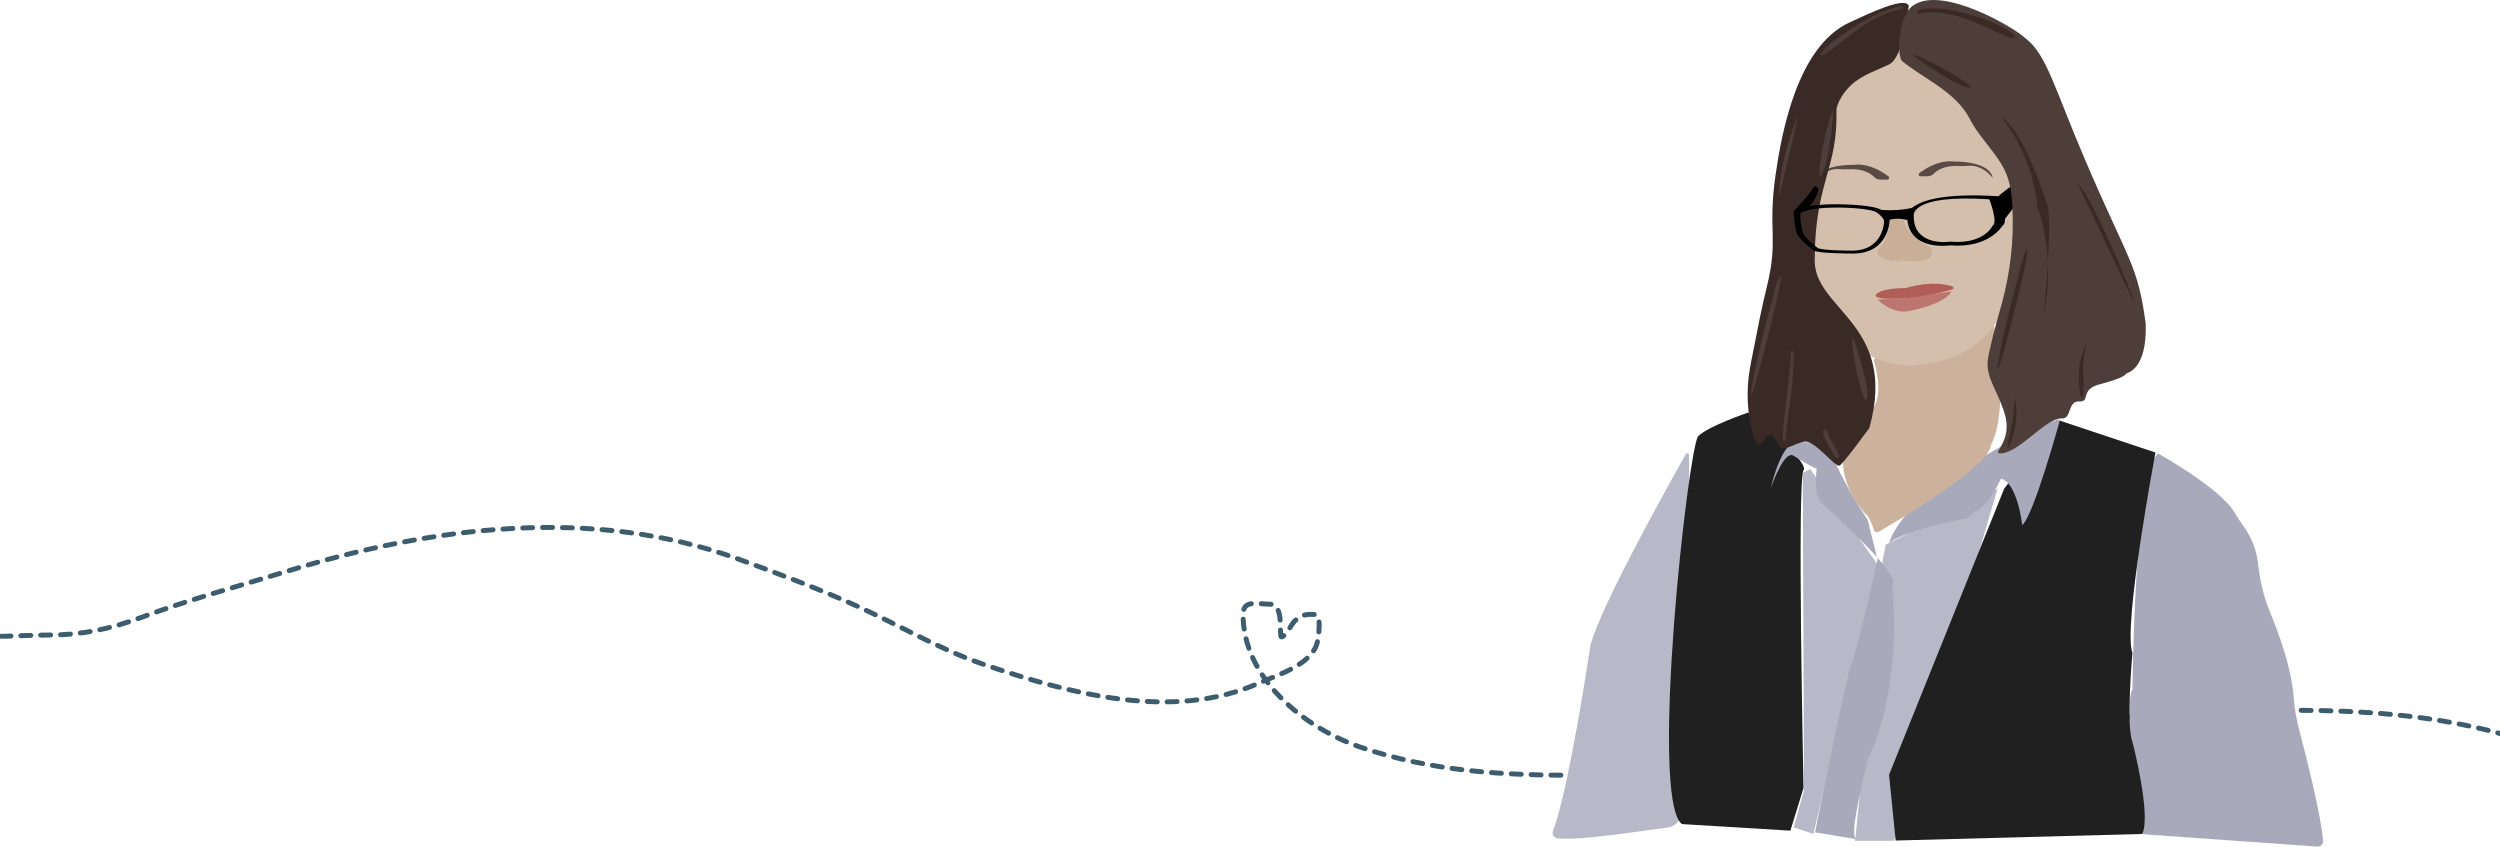 <svg width="1512" height="512" viewBox="0 0 1512 512" fill="none" xmlns="http://www.w3.org/2000/svg">
<path d="M-47 379.925C-38.79 379.925 -31.334 382.394 -23.317 383.604C-6.268 386.177 12.399 384.064 29.569 384.064C49.86 384.064 66.941 380.347 85.903 373.257C114.253 362.656 144.11 354.605 173.049 345.664C261.253 318.414 358.372 305.982 446.444 338.076C470.833 346.964 495.214 356.076 518.874 366.818C544.516 378.461 567.968 392.599 594.753 401.769C646.404 419.451 709.022 436.547 761.687 413.036C772.991 407.989 794.036 401.897 796.867 387.743C797.373 385.214 799.488 371.882 795.257 371.647C789.632 371.335 786.82 371.806 782.841 375.786C781.259 377.368 777.245 385.213 775.023 385.213C773.337 385.213 776.908 365.439 768.355 365.439C760.808 365.439 751.799 362.338 751.799 371.647C751.799 410 788.372 440.122 822.85 451.895C866.374 466.757 909.217 468.91 954.603 468.91C1027.6 468.91 1099.49 459.182 1171.43 447.756C1244.31 436.182 1316.36 429.351 1390.1 429.591C1428.32 429.716 1466.89 432.401 1504.15 441.548C1515.65 444.371 1528.03 448.332 1538.18 454.424" stroke="#3D5C6E" stroke-width="3" stroke-linecap="round" stroke-dasharray="6 6"/>
<g clip-path="url(#clip0_285_274)">
<path d="M1021.49 275.032C1021.47 274.018 1020.12 273.68 1019.62 274.575C1010.31 291.042 963.268 375.086 961.478 393.005C961.478 393.005 948.986 476.811 939.218 502.585C938.482 504.534 939.696 506.662 941.765 506.961C954.496 508.751 992.769 502.446 1009.22 500.398C1012.5 499.98 1017.06 495.744 1017.18 492.443C1018.25 460.782 1022.19 301.045 1021.49 275.032Z" fill="#B8B9C8"/>
<path d="M1090.3 286.11L1091.08 477.865L1084.81 500.398L1096.75 504.375L1135.36 341.079L1094.76 283.624L1090.3 286.11Z" fill="#B8B9C8"/>
<path d="M1208.14 295.556L1140.51 329.365L1138.52 339.309L1121.99 508.532H1145.54L1208.14 295.556Z" fill="#B8B9C8"/>
<path d="M1305.14 274.237C1305.14 274.237 1343.41 295.377 1351.97 310.691C1353.32 313.097 1354.77 315.424 1356.42 317.631C1359.67 321.947 1364.5 330.001 1365.67 340.761C1366.77 350.804 1368.96 360.688 1372.83 370.015C1378.72 384.255 1386.1 404.938 1387.18 421.484C1387.62 428.286 1388.89 434.988 1390.62 441.59C1395.41 459.867 1403.71 493.019 1405.02 508.452C1405.2 510.461 1403.49 512.151 1401.48 512.012L1297.8 504.674C1295.55 504.514 1293.74 502.804 1293.46 500.577C1291.51 484.846 1284.55 425.501 1289.72 416.89C1289.72 416.89 1290.76 286.746 1305.16 274.257L1305.14 274.237Z" fill="#A8AABC"/>
<path d="M1056.96 249.616C1056.96 249.616 1033.09 257.77 1027.12 263.736C1021.16 269.702 997.285 482.499 1017.18 498.409L1082.82 502.386L1090.78 476.533C1090.78 476.533 1086.8 289.312 1090.78 284.479C1094.76 279.646 1059.13 249.636 1059.13 249.636" fill="#212020"/>
<path d="M1070.89 295.556C1070.89 295.556 1076.97 277.28 1082.5 275.39C1083.3 275.112 1084.08 275.172 1084.81 275.669C1090.78 279.646 1098.74 283.624 1098.74 283.624C1098.74 283.624 1096.75 297.545 1100.73 303.511C1100.73 303.511 1150.46 347.264 1144.49 353.23C1144.49 353.23 1151.45 413.887 1129.57 459.628C1129.57 459.628 1119.62 499.403 1121.61 505.37C1123.6 511.336 1121.61 507.358 1121.61 507.358L1097.74 503.381C1097.74 503.381 1117.63 403.943 1119.62 401.955C1121.61 399.966 1135.54 338.314 1135.54 338.314L1129.57 314.449C1129.57 314.449 1106.75 279.885 1108.21 271.313L1091.08 267.018C1091.08 267.018 1079.82 258.764 1070.87 295.556H1070.89Z" fill="#A8AABC"/>
<path d="M1303.63 273.68C1303.63 273.68 1283.74 379.084 1289.7 394.994C1289.7 394.994 1285.73 438.746 1289.7 448.69C1289.7 448.69 1301.16 492.542 1295.67 504.375L1146.48 508.353L1142.5 468.578L1212.12 295.556L1243.95 253.792L1303.63 273.68Z" fill="#212020"/>
<path d="M1223.06 317.612C1223.06 317.612 1220.08 291.559 1210.13 289.57C1210.13 289.57 1202.18 307.469 1194.22 309.458L1190.24 313.435C1190.24 313.435 1154.44 319.501 1142.5 328.391C1142.5 328.391 1148.57 302.278 1203.21 274.038C1203.21 274.038 1237.98 253.753 1245.94 253.753C1245.94 253.753 1230.03 311.804 1223.06 317.592V317.612Z" fill="#A8AABC"/>
<path d="M1135.36 216.305C1134.05 216.185 1133.03 217.398 1133.41 218.651C1135.5 225.652 1139.87 244.585 1128.28 251.088C1128.28 251.088 1097.74 274.316 1128.06 310.711C1128.18 310.87 1128.36 310.989 1128.52 311.069C1129.13 311.427 1130.94 313.077 1133.39 320.634C1133.75 321.748 1135.04 322.265 1136.05 321.689C1147.31 315.185 1202.69 282.57 1203.97 269.603C1203.99 269.325 1204.07 269.066 1204.21 268.808C1205.76 266.262 1214.83 248.801 1206.14 197.928C1205.88 196.437 1204.05 195.88 1202.99 196.954C1196.41 203.756 1176.08 220.083 1135.36 216.265V216.305Z" fill="#CCB29D"/>
<path d="M1138.52 29.064C1138.52 29.064 1086.8 27.075 1087.68 102.647C1087.68 102.647 1095.83 178.22 1101.96 186.175C1101.96 186.175 1117.39 220.083 1155.55 221.018C1155.55 221.018 1212.02 221.972 1216.1 166.287C1220.85 165.094 1234.06 31.052 1138.52 29.064Z" fill="#D4BFAD"/>
<path d="M1141.47 108.614H1137.17C1135.72 108.614 1134.36 107.977 1133.37 106.943C1131.38 104.915 1126.73 101.792 1117.32 102.389C1115.96 102.468 1114.59 102.488 1113.24 102.329C1110.35 101.951 1103.83 102.15 1097.86 109.608C1097.86 109.608 1097.86 99.664 1121.73 99.664C1121.73 99.664 1130.43 97.934 1142.12 106.645C1142.96 107.261 1142.52 108.614 1141.47 108.614Z" fill="#5A4A45"/>
<path d="M1142.82 133.214C1142.82 133.214 1143.34 143.616 1136.49 150.119C1135.04 151.511 1135.16 153.878 1136.83 154.991C1139.4 156.722 1143.1 158.452 1146.46 157.318C1146.46 157.318 1146.46 159.307 1150.44 157.318C1150.44 157.318 1160.12 159.466 1166.03 156.662C1169.08 155.21 1169.32 150.974 1166.39 149.284C1161.16 146.281 1152.45 140.294 1151.63 133.413C1151.63 133.413 1145.15 130.967 1142.82 133.214Z" fill="#C9AE98"/>
<path d="M1142.5 39.007C1132.41 43.681 1129.55 44.178 1122.61 48.951C1115.51 53.843 1110.57 62.932 1110.67 66.85C1111.65 101.892 1097.84 110.085 1097.56 155.747C1095.55 187.309 1148.47 194.965 1130.56 258.884C1130.56 258.884 1114.83 280.402 1112.66 281.555C1109.9 283.027 1097.24 265.407 1090.78 267.117C1085.65 268.469 1081.31 271.274 1078.41 271.234C1074.79 271.174 1074.01 262.981 1070.89 262.981C1068.04 262.981 1066.45 268.529 1063.73 268.589C1061.22 268.648 1058.26 257.671 1057.3 246.633C1056.21 233.865 1058.08 223.981 1059.13 218.532C1063.55 196.019 1065.76 184.763 1068.3 174.64C1075.96 144.312 1068.98 139.877 1073.81 106.167C1077.47 80.612 1086.9 28.109 1118.63 13.551C1130.6 8.062 1151.31 -1.981 1154.44 3.249C1154.44 3.249 1151.59 34.791 1142.5 38.987V39.007Z" fill="#3A2A25"/>
<path d="M1161.54 106.625H1165.83C1167.28 106.625 1168.64 105.988 1169.63 104.954C1171.62 102.926 1176.28 99.803 1185.69 100.4C1187.04 100.48 1188.41 100.499 1189.76 100.34C1192.65 99.963 1199.17 100.161 1205.14 107.619C1205.14 107.619 1205.14 97.675 1181.27 97.675C1181.27 97.675 1172.58 95.945 1160.88 104.656C1160.04 105.272 1160.48 106.625 1161.54 106.625Z" fill="#5A4A45"/>
<path d="M1134.54 178.22C1134.54 178.22 1136.53 174.242 1152.45 174.242C1152.45 174.242 1168.34 169.012 1180.89 173.248C1181.75 173.526 1181.71 174.759 1180.85 174.998C1175.34 176.609 1162.15 180.209 1154.43 180.209C1154.43 180.209 1132.55 182.197 1134.54 178.22Z" fill="#B15E58"/>
<path d="M1135.83 181.183C1135.72 181.183 1135.66 181.322 1135.74 181.422C1137.17 182.774 1145.38 189.973 1154.41 188.164C1154.41 188.164 1176.16 184.206 1180.23 176.311C1180.23 176.271 1180.23 176.251 1180.2 176.251C1178.8 176.45 1159.35 179.214 1155.47 180.189L1135.83 181.183Z" fill="#BC756F"/>
<path d="M1209.99 118.776C1153.16 115.017 1153.44 130.49 1153.44 130.49C1153.44 152.366 1179.3 148.389 1179.3 148.389C1203.17 150.377 1211.13 136.456 1211.13 136.456C1215.11 134.467 1209.99 118.776 1209.99 118.776ZM1205.16 136.456C1205.16 136.456 1200.21 147.872 1179.66 146.161C1179.66 146.161 1157.42 149.582 1157.42 130.768C1157.42 130.768 1154.27 117.324 1203.17 120.546C1203.17 120.546 1208.58 134.746 1205.16 136.456Z" fill="black"/>
<path d="M1138.52 127.507C1134.54 123.529 1110.67 123.529 1110.67 123.529C1088.79 123.529 1084.81 127.507 1084.81 127.507C1084.81 135.462 1086.8 141.428 1086.8 141.428C1088.79 145.406 1096.75 151.372 1096.75 151.372C1098.74 153.361 1120.62 153.361 1120.62 153.361C1142.5 153.361 1142.84 133.214 1142.84 133.214C1143.17 130.967 1138.52 127.507 1138.52 127.507ZM1120.08 151.591C1120.08 151.591 1100.96 151.591 1099.21 149.86C1099.21 149.86 1092.25 144.65 1090.52 141.169C1090.52 141.169 1088.79 135.959 1088.79 128.998C1088.79 128.998 1092.27 125.518 1111.39 125.518C1111.39 125.518 1132.25 125.518 1135.74 128.998C1135.74 128.998 1139.79 132.041 1139.49 133.99C1139.49 133.99 1139.2 151.591 1120.08 151.591Z" fill="black"/>
<path d="M1226.05 105.63V115.236L1210.13 135.462C1210.13 135.462 1210.13 119.552 1208.14 119.552C1206.15 119.552 1226.05 105.63 1226.05 105.63Z" fill="black"/>
<path d="M1135.54 126.731C1135.54 126.731 1149.14 128.541 1160.4 124.543C1160.4 124.543 1151.27 129.396 1154.87 133.433C1154.87 133.433 1147.27 130.987 1142.08 133.234C1142.08 133.234 1139.02 127.964 1135.56 126.751L1135.54 126.731Z" fill="black"/>
<path d="M1085.41 127.089C1085.41 127.089 1095.02 117.205 1097.3 112.591C1097.3 112.591 1104.68 112.591 1092.99 126.512L1085.41 127.089Z" fill="black"/>
<path d="M1156.98 3.389C1174.63 -9.26 1219.14 17.23 1224.79 23.018C1237.82 32.524 1242.6 53.684 1261.67 98.093C1287.73 158.79 1292.89 160.023 1297.72 195.681C1298.65 223.504 1286.66 225.413 1286.02 225.91C1285.23 226.527 1285.7 228.237 1269.91 232.413C1257.54 235.675 1264.68 243.133 1257.56 242.775C1250.3 242.417 1253.08 253.415 1247.01 253.077C1237.21 252.54 1221.15 274.336 1209.62 274.217C1204.64 274.177 1217.45 266.68 1212.44 250.252C1208.02 235.754 1201.04 228.714 1202.2 217.975C1202.81 212.188 1207.75 193.812 1208.9 189.973C1214.41 171.637 1217.51 152.664 1217.31 133.533C1217.02 104.736 1212.94 101.792 1197.34 81.447C1194.9 78.245 1192.81 74.785 1190.92 71.205C1182.56 55.355 1162.39 46.942 1150.46 36.999C1148.51 35.388 1148.49 27.174 1148.73 24.47C1149.28 18.006 1151.47 7.187 1156.98 3.349V3.389Z" fill="#4E3E39"/>
<path d="M1156.42 33.041C1156.42 33.041 1180.29 50.94 1190.24 52.928C1200.19 54.917 1162.39 33.041 1156.42 33.041Z" fill="#3A2A25"/>
<path d="M1108.8 66.83C1108.8 66.83 1106.87 96.602 1101.9 105.451C1096.95 114.301 1104.9 71.364 1108.8 66.83Z" fill="#4E3E39"/>
<path d="M1120.74 204.054C1120.74 204.054 1131.14 233.905 1129.13 240.905C1127.12 247.906 1118.15 207.077 1120.74 204.054Z" fill="#4E3E39"/>
<path d="M1256.52 111.02C1256.52 111.02 1281.75 164.299 1289.47 180.547C1298.2 198.982 1266.13 118.299 1256.52 111.02Z" fill="#3A2A25"/>
<path d="M1224.06 154.355C1224.06 154.355 1210.71 201.429 1208.15 221.972C1206.16 237.882 1234.01 130.49 1224.06 154.355Z" fill="#3A2A25"/>
<path d="M1074.87 170.265C1074.87 170.265 1061.52 217.339 1058.95 237.882C1056.96 253.792 1084.81 146.4 1074.87 170.265Z" fill="#4E3E39"/>
<path d="M1210.13 70.827C1210.13 70.827 1228.04 89.919 1232.01 123.33C1235.99 156.741 1232.01 124.524 1232.01 124.524C1232.01 124.524 1243.95 154.355 1235.99 190.152C1235.99 190.152 1241.96 132.876 1237.98 123.33C1237.98 123.33 1224.06 77.987 1210.13 70.827Z" fill="#3A2A25"/>
<path d="M1258.51 239.434C1258.51 239.434 1253.9 223.961 1261.85 208.051C1261.85 208.051 1259.87 216.006 1259.87 223.961C1259.87 223.961 1261.14 244.962 1258.51 239.434Z" fill="#3A2A25"/>
<path d="M1214.11 271.691C1214.11 271.691 1222.59 257.074 1218.45 239.772C1218.45 239.772 1218.39 240.746 1218.33 242.556C1218.03 250.253 1216.86 257.889 1215.05 265.367C1214.51 267.575 1214.13 269.842 1214.13 271.691H1214.11Z" fill="#3A2A25"/>
<path d="M1160.64 5.994C1163.9 4.88 1165.14 5.198 1172.34 5.198C1176.32 5.198 1182.7 6.471 1184.27 6.889C1192.13 8.937 1211.11 13.989 1218.27 21.447C1219.01 22.202 1218.13 23.316 1217.02 23.058C1206.18 20.452 1182.29 3.508 1160.42 8.301C1159.21 8.559 1159.47 6.392 1160.64 5.994Z" fill="#3A2A25"/>
<path d="M1149.76 3.786C1146.54 4.105 1145.48 4.721 1138.94 7.048C1135.32 8.341 1129.83 11.264 1128.5 12.04C1121.83 15.958 1105.8 25.464 1101.06 32.763C1100.59 33.498 1101.64 33.956 1102.58 33.419C1111.81 28.169 1129.49 9.156 1150.5 5.258C1151.67 5.039 1150.91 3.667 1149.76 3.786Z" fill="#4E3E39"/>
<path d="M1083.2 213.162C1082.82 227.282 1078.39 251.585 1078.27 265.466C1078.27 267.137 1079.64 267.594 1079.76 265.944C1080.69 253.574 1085.51 229.709 1084.73 213.381C1084.65 211.75 1083.26 211.512 1083.22 213.162H1083.2Z" fill="#4E3E39"/>
<path d="M1105 260.117C1105.54 264.532 1111.89 272.109 1112.08 276.444C1112.1 276.961 1110.12 277.101 1109.94 276.584C1108.58 272.725 1101.72 265.268 1102.83 260.176C1102.95 259.659 1104.94 259.6 1105 260.117Z" fill="#4E3E39"/>
<path d="M1087.68 69.415C1087.68 69.415 1076.76 93.28 1075.82 119.85C1075.82 119.85 1084.81 82.78 1087.68 69.415Z" fill="#4E3E39"/>
</g>
<defs>
<clipPath id="clip0_285_274">
<rect width="466" height="512" fill="white" transform="translate(939)"/>
</clipPath>
</defs>
</svg>
